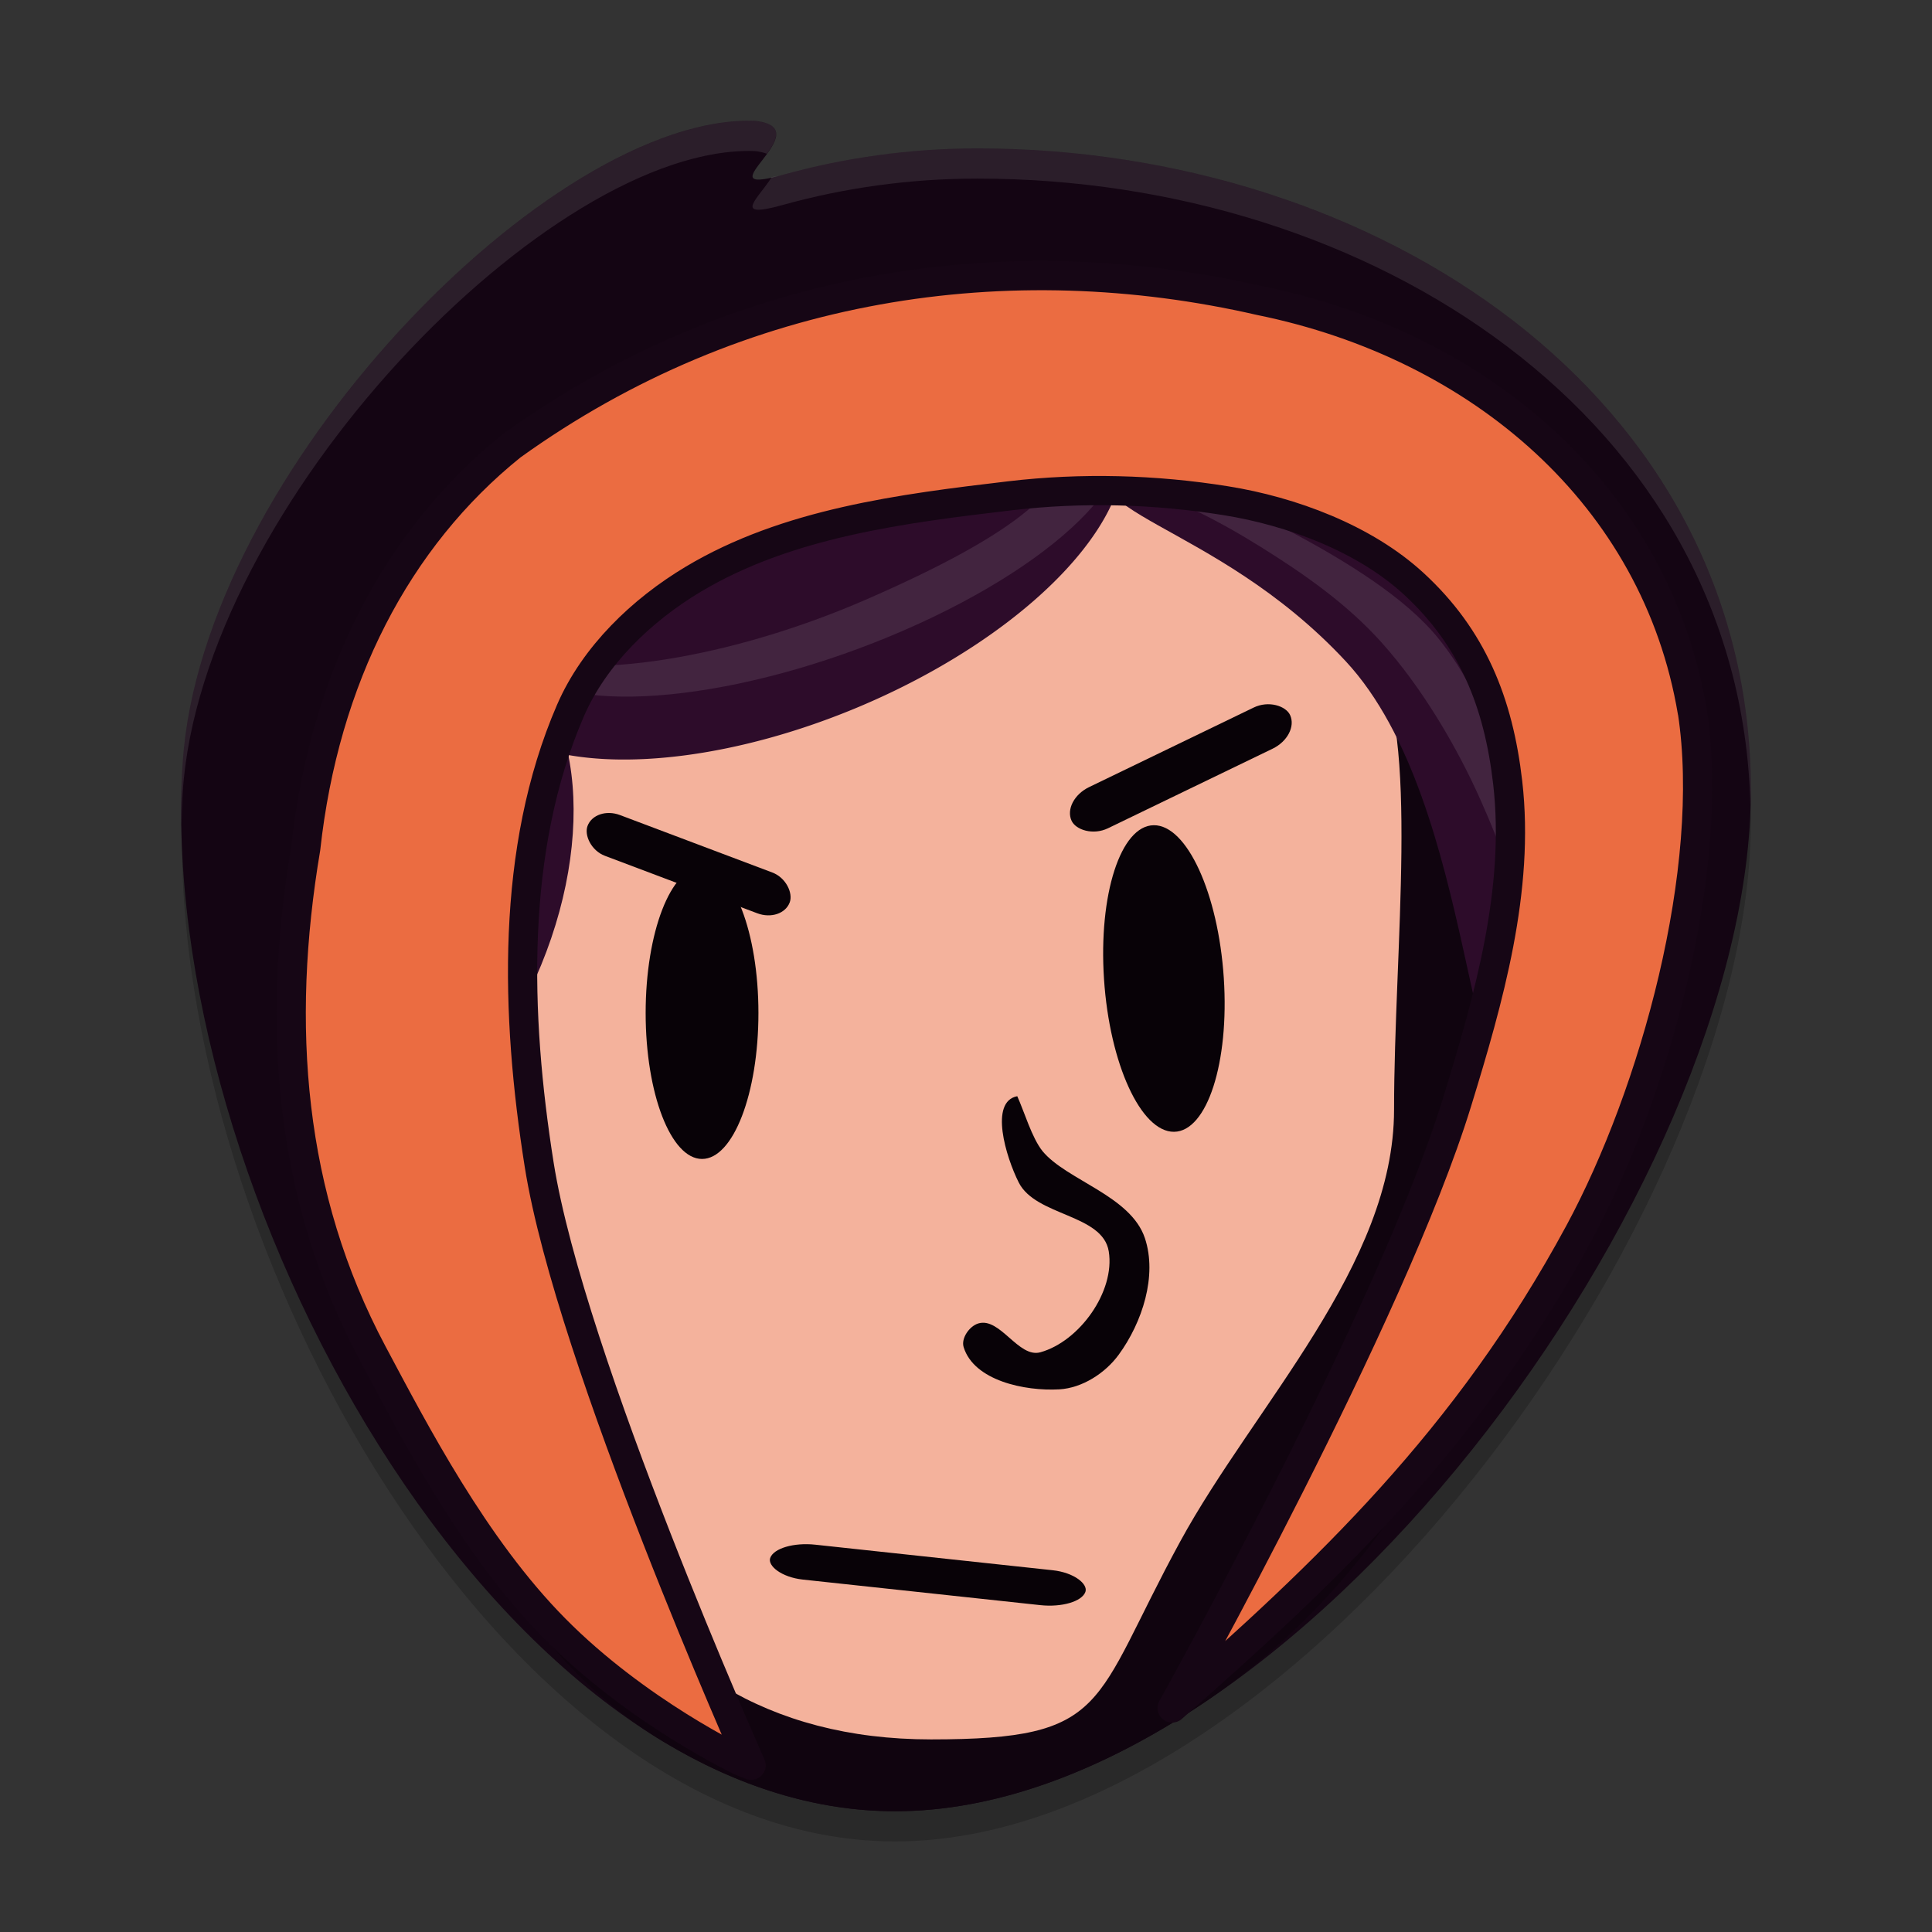 <svg xmlns="http://www.w3.org/2000/svg" width="64" height="64" version="1">
 <rect width="100%" height="100%" fill="#333333" stroke="none"/>
 <path style="opacity:.2" d="m57.938 26.124c-0.678 13.136-15.39 32.876-28.286 32.876-12.307 0-22.963-17.976-23.613-31.796-0.375 14.014 10.7 33.796 23.613 33.796 13.202 0 28.348-20.708 28.348-33.816 0-0.362-0.044-0.704-0.062-1.058z"/>
 <path style="fill:#140513" d="m58 26.183c0 13.11-15.146 33.816-28.348 33.816s-24.512-20.692-23.6-34.742c0.618-9.546 12.192-21.48 18.944-21.254 2.266 0.226-1.811 2.553 0.907 1.795 2.06-0.575 4.232-0.882 6.477-0.882 13.202 0 25.62 8.159 25.62 21.268z"/>
 <path style="fill:#10040f" d="m52.07 27.964c0 9.888-2.688 22.318-12.588 28.706-3.224 2.08-6.586 3.33-9.83 3.33-2.656 0-5.236-0.838-7.654-2.29-9.604-5.768-9.955-20.986-9.227-32.21 2.124-11.462 7.667-10.813 14.079-12.666 2.06-0.574 7.712-0.72 9.956-0.72 13.202 0 15.265 2.74 15.265 15.849z"/>
 <path style="fill:#f4b29c" d="m46.18 36.758c0 5.153-4.628 9.799-7.085 14.308-2.947 5.407-2.29 6.554-8.253 6.554-10.935 0-14.547-10.113-14.547-21.446 0-5.907 0.287-13.186 4.142-16.93 3.54-3.439 9.513-4.31 14.748-4.31 5.803 0 8.655 4.297 10.354 6.978 1.503 2.371 0.641 9.527 0.641 14.846z"/>
 <g style="fill:#2d0c2a" transform="matrix(1.368 0 0 1.4 -.843 -1.6)">
  <path d="m27.705 11.136a3.889 8.488 68.075 0 1 -6.404 6.778 3.889 8.488 68.075 0 1 -9.339 -0.425 3.889 8.488 68.075 0 1 6.404 -6.778 3.889 8.488 68.075 0 1 9.339 0.425z"/>
  <path d="m27.712 11.794c1.566-1.476 5.787-2.4 9.012 0.99s2.486 12.487 0.92 13.963c-1.566 1.476-1.215-6.567-4.44-9.957s-7.059-3.521-5.492-4.997z"/>
  <path d="m12.744 16.563c2.049 1.076 2.356 4.68 0.685 8.051-1.671 3.371 0.423 8.845-1.626 7.77-2.049-1.075-4.325-6.833-2.654-10.204 1.671-3.371 1.545-6.692 3.595-5.617z"/>
 </g>
 <path style="opacity:.1;fill:#ffffff" d="m35.176 14.169c0.821 1.763-1.607 3.568-6.502 5.699-4.48 1.947-9.293 2.706-11.666 1.839 0.067 0.151 0.161 0.291 0.282 0.42 1.606 1.653 7.274 1.094 12.658-1.248 5.383-2.341 8.444-5.578 6.839-7.23-0.239-0.24-1.191 0.671-1.612 0.52z"/>
 <path style="opacity:.1;fill:#ffffff" d="m50.074 33.146c1.22-0.424 0.332-3.604-1.046-6.684-0.772-1.724-1.91-3.672-3.27-5.188-1.134-1.264-2.55-2.256-3.984-3.15-1.488-0.928-2.838-1.6-4.736-2.265 0.16-0.059 1.177-1.134 1.373-1.142 1.858-0.047-1.864-1.547 0.517 0.775 0.915 0.892 6.503 2.937 8.702 5.634 1.872 2.296 2.551 5.423 3.282 8.318 0.325 1.287 2.281 3.911 0.475 3.957-0.379 0.006-0.82-0.079-1.313-0.254z"/>
 <path style="stroke-linejoin:round;stroke:#160615;stroke-width:.968;stroke-linecap:round;fill:#eb6c41" d="m56.062 23.575c0.795 5.214-1.25 12.627-3.746 17.251-3.707 6.867-8.396 11.275-13.486 15.752 0 0 7.267-13.002 9.443-20.086 1.046-3.404 2.079-7.021 1.672-10.564-0.306-2.658-1.168-4.802-3.118-6.595-1.63-1.499-4.044-2.397-6.214-2.745-2.358-0.379-4.788-0.444-7.158-0.164-3.592 0.424-7.385 0.902-10.501 2.77-1.692 1.014-3.266 2.517-4.058 4.347-1.99 4.599-1.821 10.079-1.035 15.04 1.023 6.457 7.02 19.898 7.02 19.898l-0.339-0.14s-3.42-1.611-6.162-4.386c-2.679-2.707-4.662-6.549-6.033-9.119-2.778-5.208-3.204-10.892-2.219-16.732 0.616-5.626 3.016-10.276 6.821-13.335 7.567-5.438 16.493-6.709 24.792-4.807 7.289 1.483 13.117 6.472 14.318 13.617z"/>
 <rect style="fill:#080207" width="8.044" height="1.5" x="20.94" y="39.18" rx=".992" ry="1.012" transform="matrix(.9 -.435 .417 .909 0 0)"/>
 <rect style="fill:#080207" width="7.158" height="1.44" x="27.72" y="18.02" rx=".884" ry=".972" transform="matrix(.936 .353 -.346 .938 0 0)"/>
 <ellipse style="fill:#080207" cx="23.256" cy="33.558" rx="1.868" ry="4.834"/>
 <ellipse style="fill:#080207" cx="36.388" cy="32.844" rx="1.984" ry="5.088" transform="matrix(1 -.01 .066 .998 0 0)"/>
 <path style="fill:#080207" d="m34.534 38.132c0.797 0.967 2.921 1.473 3.392 2.883 0.417 1.25-0.089 2.796-0.866 3.86-0.449 0.615-1.212 1.106-1.97 1.149-1.152 0.065-2.827-0.292-3.168-1.398-0.091-0.294 0.191-0.696 0.485-0.785 0.724-0.218 1.329 1.157 2.057 0.955 1.294-0.36 2.48-2.013 2.265-3.343-0.201-1.239-2.418-1.162-2.982-2.282-0.428-0.85-0.981-2.681-0.049-2.858 0.238 0.526 0.483 1.378 0.837 1.82z"/>
 <rect style="fill:#080207" width="10.504" height="1.226" x="42.44" y="49.3" rx="1.296" ry=".828" transform="matrix(.994 .107 -.334 .943 0 0)"/>
 <path style="opacity:.1;fill:#ffffff" d="m24.996 4.004c-6.751-0.226-18.327 11.707-18.945 21.254-0.044 0.669-0.05 1.358-0.039 2.054 0.008-0.354 0.017-0.708 0.039-1.054 0.618-9.547 12.194-21.48 18.945-21.254 0.176 0.017 0.303 0.049 0.408 0.09 0.346-0.476 0.6-0.989-0.408-1.09zm7.383 0.912c-2.245 0-4.417 0.306-6.477 0.881-0.159 0.044-0.224 0.046-0.34 0.07-0.401 0.671-1.36 1.404 0.34 0.93 2.06-0.575 4.232-0.881 6.477-0.881 13.021 0 25.273 7.941 25.605 20.738 0.005-0.156 0.016-0.316 0.016-0.47 0-13.11-12.42-21.268-25.621-21.268z"/>
</svg>
